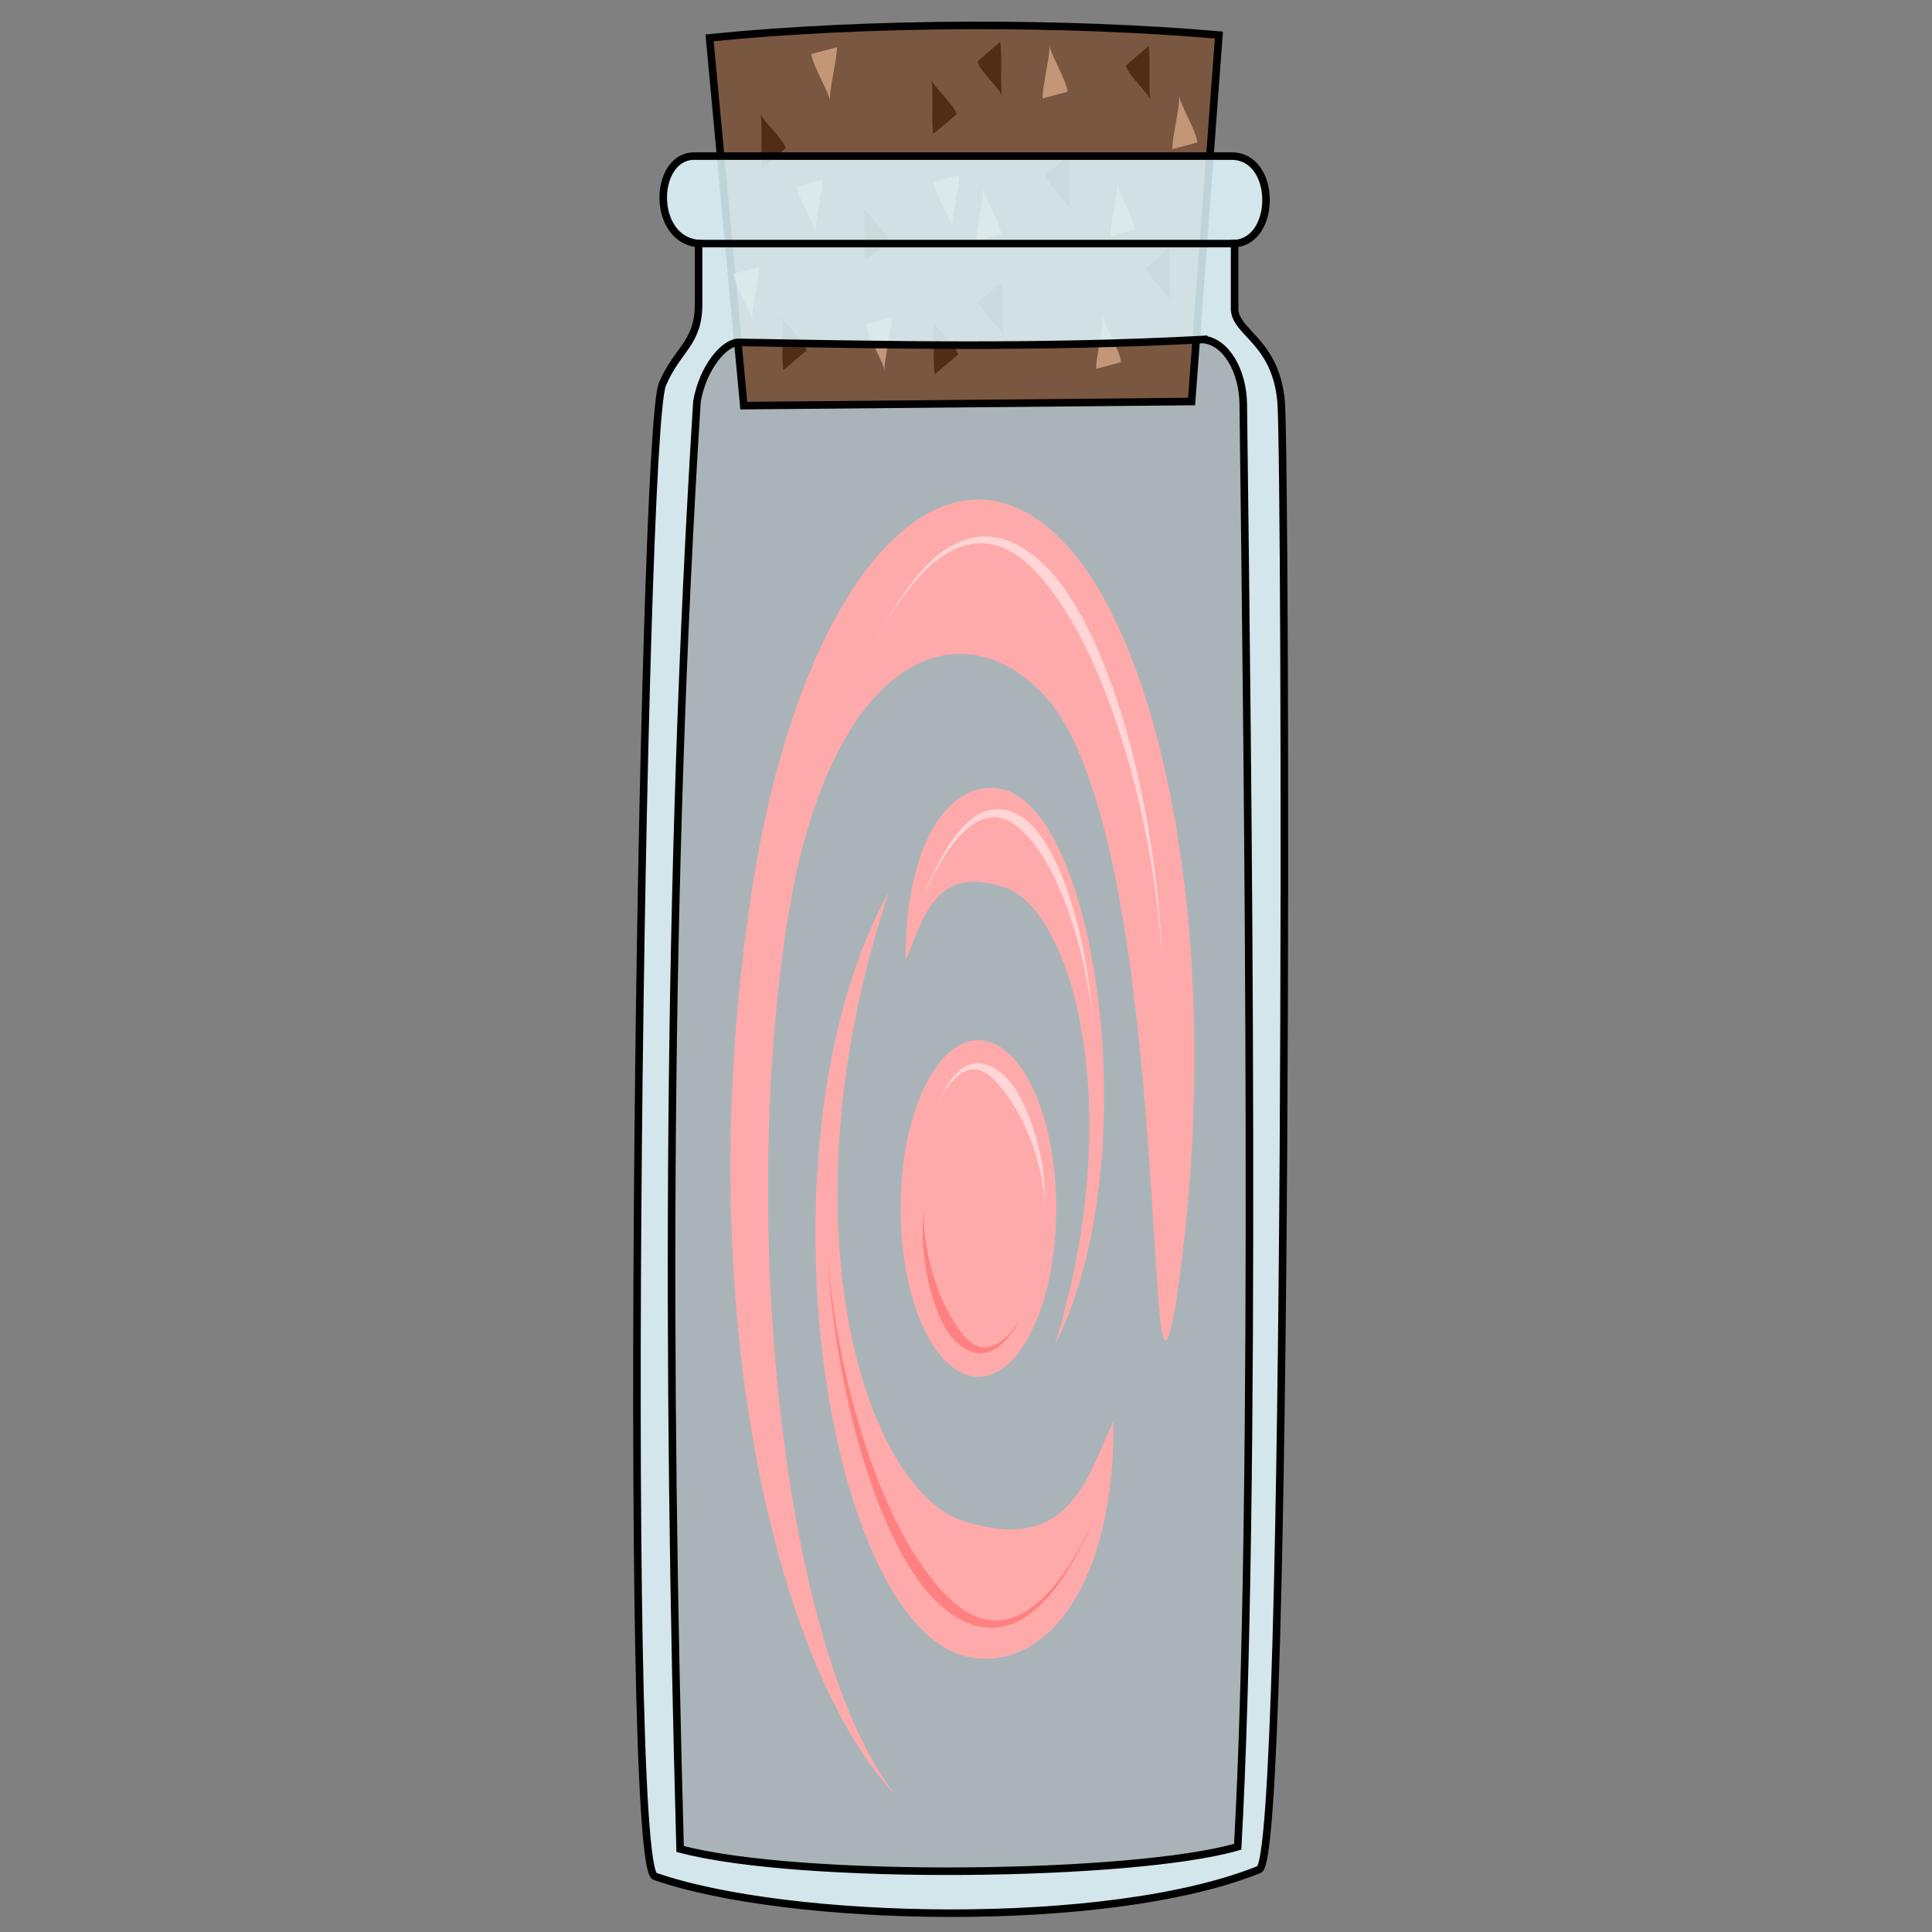 <?xml version="1.0" encoding="UTF-8"?>
<svg version="1.1" viewBox="0 0 64 64" xmlns="http://www.w3.org/2000/svg">
 <rect x="0" y="0" width="64" height="64" fill="#808080" stroke="none"/>
 <path d="m22.531 61.249c4.001 1.065 15.043 0.923 18.468-0.072 0.641-11.404 0.336-35.749 0.187-47.784-0.014-1.131-0.584-2.068-1.313-2.145-5.447 0.287-10.415 0.182-15.407 0.096-0.466 0-1.177 0.818-1.378 1.953-1 15.917-1.002 31.916-0.557 47.952z" fill="#e0f8ff" fill-opacity=".25"/>
 <path d="m22.531 61.249c4.001 1.065 15.043 0.923 18.468-0.072 0.641-11.404 0.336-35.749 0.187-47.784-0.014-1.131-0.584-2.068-1.313-2.145-5.447 0.287-10.415 0.182-15.407 0.096-0.466 0-1.177 0.818-1.378 1.953-1 15.917-1.002 31.916-0.557 47.952z" fill="#e0f8ff" fill-opacity=".25"/>
 <path d="m24.638 13.437 14.835-0.136 0.905-12.14c-5.017-0.435-11.521-0.445-16.872 0.092z" fill="#795741" fill-rule="evenodd" stroke="#000" stroke-width=".25"/>
 <g transform="matrix(-.852 0 0 -1.509 55.469 31.818)">
  <g fill="#502d16">
   <path d="m28.305 13.085-0.451 0.216c0.106 0.221 0.882 0.587 0.994 0.768-0.112-0.18 0.002-1.003-0.091-1.199z"/>
   <path d="m31.005 15.582-0.451 0.216c0.106 0.221 0.882 0.587 0.994 0.768-0.112-0.18 0.002-1.003-0.091-1.199z"/>
   <path d="m34.192 13.176-0.451 0.216c0.106 0.221 0.882 0.587 0.994 0.768-0.112-0.18 0.002-1.003-0.091-1.199z"/>
   <path d="m35.005 17.616-0.451 0.216c0.106 0.221 0.882 0.587 0.994 0.768-0.112-0.18 0.002-1.003-0.091-1.199z"/>
   <path d="m28.361 18.362-0.451 0.216c0.106 0.221 0.882 0.587 0.994 0.768-0.112-0.18 0.002-1.003-0.091-1.199z"/>
  </g>
  <g fill="#c39678">
   <path d="m33.062 19.974s0.495-0.073 0.495-0.073c-0.036-0.242-0.67-0.821-0.724-1.026 0.054 0.205-0.297 0.958-0.265 1.172 0 0 0.495-0.073 0.495-0.073z"/>
   <path d="m33.623 17.064s0.495-0.073 0.495-0.073c-0.036-0.242-0.67-0.821-0.724-1.026 0.054 0.205-0.297 0.958-0.265 1.172 0 0 0.495-0.073 0.495-0.073z"/>
   <path d="m28.307 17.166s0.495-0.073 0.495-0.073c-0.036-0.242-0.67-0.821-0.724-1.026 0.054 0.205-0.297 0.958-0.265 1.172 0 0 0.495-0.073 0.495-0.073z"/>
   <path d="m30.936 14.038s0.495-0.073 0.495-0.073c-0.036-0.242-0.67-0.821-0.724-1.026 0.054 0.205-0.297 0.958-0.265 1.172 0 0 0.495-0.073 0.495-0.073z"/>
   <path d="m36.086 15.151s0.495-0.073 0.495-0.073c-0.036-0.242-0.67-0.821-0.724-1.026 0.054 0.205-0.297 0.958-0.265 1.172 0 0 0.495-0.073 0.495-0.073z"/>
  </g>
 </g>
 <g transform="matrix(.835 0 0 1.509 9.119 -18.034)">
  <g fill="#502d16">
   <path d="m28.305 13.085-0.451 0.216c0.106 0.221 0.882 0.587 0.994 0.768-0.112-0.18 0.002-1.003-0.091-1.199z"/>
   <path d="m31.005 15.582-0.451 0.216c0.106 0.221 0.882 0.587 0.994 0.768-0.112-0.18 0.002-1.003-0.091-1.199z"/>
   <path d="m34.192 13.176-0.451 0.216c0.106 0.221 0.882 0.587 0.994 0.768-0.112-0.18 0.002-1.003-0.091-1.199z"/>
   <path d="m35.005 17.616-0.451 0.216c0.106 0.221 0.882 0.587 0.994 0.768-0.112-0.18 0.002-1.003-0.091-1.199z"/>
   <path d="m28.361 18.362-0.451 0.216c0.106 0.221 0.882 0.587 0.994 0.768-0.112-0.18 0.002-1.003-0.091-1.199z"/>
  </g>
  <g fill="#c39678">
   <path d="m33.062 19.974s0.495-0.073 0.495-0.073c-0.036-0.242-0.67-0.821-0.724-1.026 0.054 0.205-0.297 0.958-0.265 1.172 0 0 0.495-0.073 0.495-0.073z"/>
   <path d="m33.623 17.064s0.495-0.073 0.495-0.073c-0.036-0.242-0.67-0.821-0.724-1.026 0.054 0.205-0.297 0.958-0.265 1.172 0 0 0.495-0.073 0.495-0.073z"/>
   <path d="m28.307 17.166s0.495-0.073 0.495-0.073c-0.036-0.242-0.67-0.821-0.724-1.026 0.054 0.205-0.297 0.958-0.265 1.172 0 0 0.495-0.073 0.495-0.073z"/>
   <path d="m30.936 14.038s0.495-0.073 0.495-0.073c-0.036-0.242-0.67-0.821-0.724-1.026 0.054 0.205-0.297 0.958-0.265 1.172 0 0 0.495-0.073 0.495-0.073z"/>
   <path d="m36.086 15.151s0.495-0.073 0.495-0.073c-0.036-0.242-0.67-0.821-0.724-1.026 0.054 0.205-0.297 0.958-0.265 1.172 0 0 0.495-0.073 0.495-0.073z"/>
  </g>
 </g>
 <path d="m22.962 5.171c-1.323 0.055-1.379 2.766 0.179 2.898v1.996c0.007 1.32-0.713 1.5-1.2 2.671-0.699 1.683-1.356 49.032-0.249 49.419 4.415 1.541 15.03 1.793 20.022-0.227 1.009-0.409 0.885-46.701 0.726-48.604-0.169-2.002-1.486-2.279-1.542-3.058v-2.197c1.399-0.082 1.408-2.884-0.09-2.898zm16.911 6.076c0.729 0.077 1.297 1.013 1.312 2.144 0.149 12.035 0.456 36.382-0.185 47.785-3.425 0.994-14.469 1.138-18.47 0.073-0.445-16.036-0.442-32.037 0.558-47.954 0.201-1.135 0.91-1.954 1.376-1.954 4.992 0.086 9.962 0.192 15.409-0.095z" fill="#e0f8ff" fill-opacity=".85" stroke="#000" stroke-width=".25"/>
 <path d="m23.142 8.069h17.756" fill="#1a1a1a" stroke="#000" stroke-linecap="square" stroke-linejoin="round" stroke-width=".25"/>
 <g fill="#faa">
  <g fill-rule="evenodd">
   <path d="m38.957 43.123c1.665-11.075-0.28-21.061-3.395-24.8-3.946-4.734-8.986 0.344-10.656 11.18-2.135 13.86 0.871 25.887 4.761 29.965-3.631-4.603-5.176-18.313-3.628-28.688 1.383-9.276 5.964-10.867 8.768-7.501 4.128 5.305 3.043 26.51 4.15 19.844z" stroke-width=".25"/>
   <path d="m36.884 47.076c-0.896 1.949-1.484 4.437-4.989 3.303-3.215-1.041-6.107-9.863-2.444-20.85-4.633 8.367-2.081 24.696 2.781 25.386 2.556 0.363 4.699-2.597 4.653-7.838z" stroke-width=".275"/>
   <path d="m30.003 31.809c0.596-1.413 0.988-3.219 3.32-2.396 2.139 0.755 4.064 7.155 1.627 15.124 3.083-6.069 1.385-17.914-1.85-18.414-1.701-0.263-3.127 1.884-3.096 5.686z" stroke-width=".191"/>
  </g>
  <ellipse cx="32.41" cy="40.033" rx="2.578" ry="5.574"/>
 </g>
 <g>
  <path d="m28.822 21.655c0.42-0.882 1.036-1.966 1.793-2.724 0.286-0.286 0.578-0.511 0.872-0.668 0.282-0.151 0.558-0.235 0.825-0.26 0.269-0.025 0.526 0.01 0.77 0.091 0.261 0.087 0.505 0.226 0.732 0.398 0.264 0.199 0.5 0.438 0.704 0.676 0.169 0.197 0.315 0.393 0.434 0.559 0.074 0.103 0.157 0.223 0.247 0.361 0.36 0.551 0.801 1.336 1.262 2.454 0.373 0.903 0.72 1.931 1.023 3.056 0.756 2.808 0.993 5.293 1.028 6.745-0.036-1.478-0.182-3.914-0.852-6.789-0.266-1.141-0.58-2.192-0.926-3.119-0.427-1.147-0.853-1.973-1.216-2.551-0.092-0.146-0.177-0.272-0.254-0.38-0.124-0.174-0.283-0.377-0.469-0.581-0.225-0.245-0.491-0.492-0.793-0.694-0.26-0.174-0.543-0.312-0.844-0.389-0.283-0.072-0.575-0.089-0.871-0.038-0.294 0.05-0.583 0.164-0.869 0.34-0.298 0.184-0.584 0.432-0.86 0.734-0.731 0.8-1.315 1.898-1.735 2.78z" fill="#ffd5d5"/>
  <path d="m36.397 49.959c-0.35 0.835-0.873 1.876-1.535 2.643-0.25 0.29-0.507 0.526-0.769 0.703-0.251 0.169-0.498 0.278-0.739 0.332-0.243 0.055-0.474 0.054-0.695 0.01-0.235-0.047-0.457-0.142-0.663-0.268-0.241-0.147-0.457-0.332-0.646-0.522-0.157-0.157-0.293-0.316-0.404-0.452-0.069-0.084-0.147-0.183-0.232-0.297-0.339-0.455-0.761-1.119-1.21-2.093-0.363-0.787-0.708-1.7-1.015-2.719-0.767-2.545-1.05-4.912-1.12-6.35 0.071 1.464 0.262 3.784 0.945 6.399 0.271 1.036 0.583 1.973 0.921 2.788 0.417 1.006 0.827 1.713 1.173 2.199 0.087 0.122 0.169 0.228 0.242 0.317 0.118 0.144 0.268 0.311 0.445 0.475 0.212 0.197 0.463 0.39 0.745 0.537 0.243 0.127 0.505 0.217 0.781 0.248 0.26 0.03 0.523 0.007 0.788-0.076 0.262-0.082 0.518-0.221 0.769-0.415 0.261-0.202 0.51-0.46 0.749-0.765 0.631-0.807 1.122-1.859 1.472-2.694z" fill="#ff8080"/>
  <path d="m30.408 30.147c0.233-0.611 0.585-1.388 1.02-2.005 0.165-0.234 0.334-0.434 0.505-0.596 0.165-0.155 0.326-0.27 0.482-0.348 0.157-0.078 0.305-0.117 0.441-0.127 0.145-0.01 0.277 0.012 0.399 0.054 0.141 0.049 0.268 0.125 0.38 0.207 0.093 0.069 0.174 0.142 0.241 0.206 0.041 0.039 0.089 0.086 0.141 0.142 0.207 0.221 0.47 0.557 0.756 1.088 0.231 0.429 0.454 0.939 0.656 1.522 0.501 1.443 0.725 2.873 0.793 3.714-0.07-0.863-0.207-2.257-0.633-3.765-0.169-0.6-0.363-1.135-0.573-1.593-0.26-0.566-0.516-0.948-0.739-1.202-0.056-0.064-0.109-0.118-0.156-0.164-0.076-0.073-0.175-0.155-0.291-0.23-0.14-0.09-0.307-0.171-0.494-0.214-0.162-0.037-0.334-0.044-0.512-9e-3 -0.167 0.033-0.334 0.101-0.5 0.207-0.164 0.105-0.325 0.245-0.482 0.42-0.164 0.183-0.322 0.4-0.475 0.645-0.404 0.651-0.723 1.433-0.957 2.047z" fill="#ffd5d5"/>
  <path d="m30.98 36.757c0.077-0.186 0.183-0.405 0.313-0.611 0.1-0.157 0.209-0.298 0.328-0.414 0.106-0.103 0.214-0.181 0.323-0.232 0.104-0.049 0.203-0.072 0.298-0.074 0.095-0.002 0.186 0.017 0.271 0.05 0.092 0.036 0.178 0.089 0.26 0.152 0.095 0.074 0.181 0.159 0.258 0.244 0.063 0.07 0.119 0.138 0.164 0.196 0.029 0.035 0.061 0.077 0.097 0.124 0.144 0.188 0.323 0.451 0.516 0.822 0.155 0.298 0.3 0.633 0.424 0.988 0.126 0.36 0.219 0.709 0.279 1.023 0.08 0.421 0.092 0.732 0.078 0.929 0.014-0.2 0.029-0.503-0.013-0.938-0.031-0.323-0.09-0.682-0.183-1.061-0.091-0.372-0.207-0.73-0.339-1.054-0.163-0.4-0.332-0.702-0.479-0.914-0.037-0.054-0.072-0.1-0.104-0.14-0.051-0.064-0.118-0.138-0.197-0.213-0.095-0.09-0.209-0.18-0.337-0.254-0.111-0.063-0.231-0.113-0.358-0.139-0.12-0.024-0.241-0.026-0.361-7.03e-4 -0.119 0.025-0.232 0.075-0.34 0.148-0.112 0.076-0.216 0.176-0.313 0.294-0.109 0.133-0.207 0.287-0.296 0.451-0.117 0.216-0.214 0.438-0.29 0.624z" fill="#ffd5d5"/>
  <path d="m33.952 43.421c-0.093 0.178-0.217 0.388-0.365 0.581-0.113 0.147-0.235 0.279-0.363 0.383-0.115 0.094-0.229 0.162-0.342 0.203-0.108 0.04-0.209 0.054-0.304 0.047-0.095-0.006-0.183-0.033-0.266-0.074-0.088-0.044-0.17-0.104-0.246-0.174-0.088-0.082-0.167-0.175-0.235-0.265-0.057-0.075-0.106-0.148-0.147-0.209-0.025-0.038-0.054-0.082-0.086-0.132-0.127-0.2-0.283-0.478-0.442-0.864-0.128-0.311-0.244-0.656-0.337-1.021-0.094-0.37-0.156-0.725-0.188-1.044-0.043-0.426-0.027-0.737 0.004-0.932-0.032 0.198-0.073 0.499-0.069 0.935 0.003 0.324 0.03 0.688 0.089 1.073 0.058 0.379 0.142 0.745 0.245 1.079 0.127 0.413 0.269 0.728 0.397 0.953 0.032 0.057 0.063 0.106 0.092 0.148 0.046 0.068 0.105 0.148 0.178 0.229 0.087 0.098 0.192 0.198 0.314 0.282 0.105 0.073 0.22 0.133 0.344 0.169 0.117 0.034 0.238 0.047 0.36 0.032 0.121-0.014 0.238-0.054 0.352-0.117 0.118-0.066 0.23-0.156 0.337-0.266 0.12-0.123 0.231-0.268 0.334-0.423 0.136-0.205 0.251-0.418 0.344-0.596z" fill="#ff8080"/>
 </g>
</svg>
